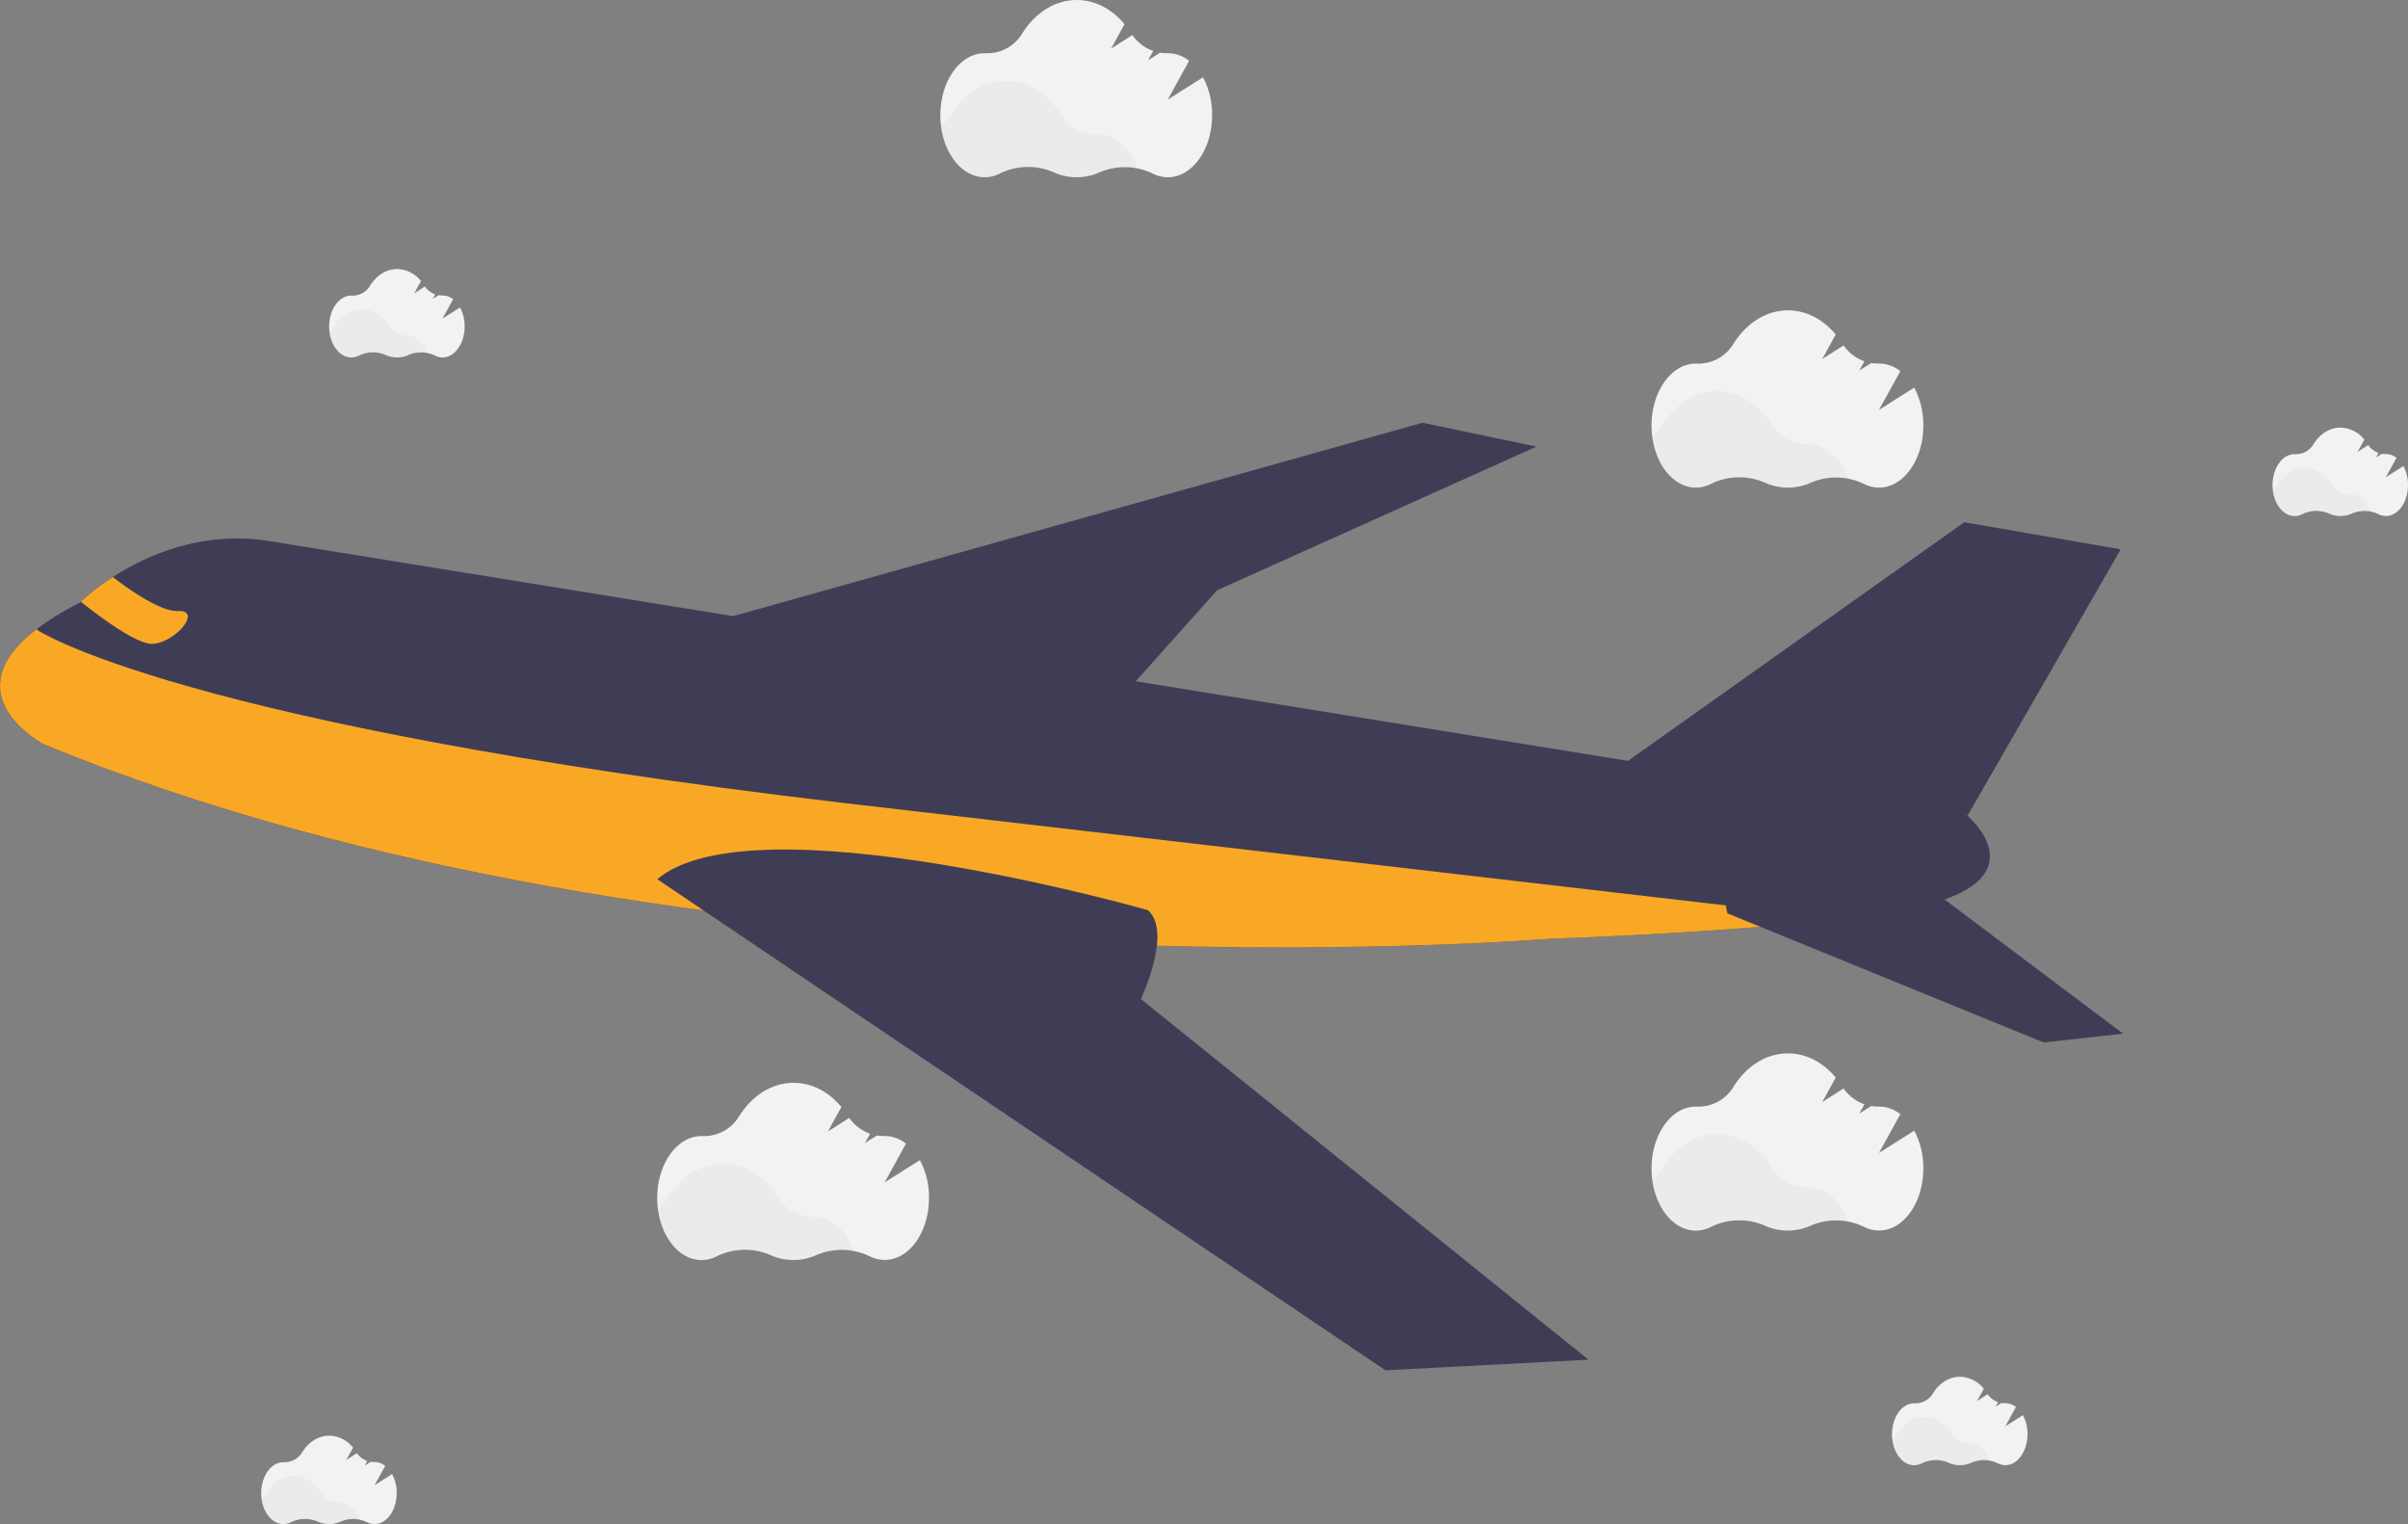 <svg id="undraw_aircraft_fbvl" xmlns="http://www.w3.org/2000/svg" width="759.746" height="480.79" viewBox="0 0 759.746 480.79">
  <rect x="0" y="0" width="759.746" height="480.79" fill="#808080" stroke="none"/>
  <path id="Path_405" data-name="Path 405" d="M712.364,617.017c-6.982,2.573-19.245,4.688-33.437,6.389-38.59,4.631-91.472,6.274-91.472,6.274S315.606,652.227,111.86,568.373c0,0-29.635-15.536-2.144-36.446a89.55,89.55,0,0,1,13.449-8.2l.336-.336a71.377,71.377,0,0,1,10.1-7.782c10.555-6.825,28.378-14.914,50.074-11.248L718.8,590.905S738.341,607.42,712.364,617.017Z" transform="translate(-98.03 -333.563)" fill="#3f3d56"/>
  <path id="Path_406" data-name="Path 406" d="M1116.01,572.635l112.024-79.48,49.373,8.54-48.344,84.054S1117.3,586.641,1116.01,572.635Z" transform="translate(-608.298 -328.406)" fill="#3f3d56"/>
  <path id="Path_407" data-name="Path 407" d="M452.462,329.99,675.6,267.411l35.967,7.518-100.8,45.343-31.5,35.245Z" transform="translate(-226.782 -134.048)" fill="#3f3d56"/>
  <path id="Path_408" data-name="Path 408" d="M678.927,652.034c-38.59,4.631-91.472,6.274-91.472,6.274S315.606,680.855,111.86,597c0,0-29.635-15.536-2.144-36.446l.093.386s43.964,29.714,254.019,54.518Z" transform="translate(-98.03 -362.191)" fill="#f9a826"/>
  <path id="Path_409" data-name="Path 409" d="M1190.349,728.4l99.761,40.733,25.062-2.78L1255.5,721.5S1183.324,706.1,1190.349,728.4Z" transform="translate(-645.319 -440.267)" fill="#3f3d56"/>
  <path id="Path_410" data-name="Path 410" d="M171.619,548.889c-4.759.079-15.664-7.9-22.446-13.278a71.381,71.381,0,0,1,10.1-7.782c5.467,4.195,15.193,10.984,20.6,10.719C187.684,538.227,178.787,548.761,171.619,548.889Z" transform="translate(-123.666 -345.787)" fill="#f9a826"/>
  <path id="Path_411" data-name="Path 411" d="M807.619,861.1l-64.052,3.352L563.482,743.025l-33.43-22.546-16.236-10.955c30.464-25.726,154.758,9.755,154.758,9.755,2.38,2.008,3.137,5.345,3.03,9.033-.207,6.9-3.452,15.007-4.7,17.923-.3.715-.486,1.093-.486,1.093Z" transform="translate(-306.445 -432.171)" fill="#3f3d56"/>
  <path id="Path_412" data-name="Path 412" d="M596.655,872.108l-11.112,7.032,6.732-12.242a10.969,10.969,0,0,0-6.7-2.394h-.179a12.3,12.3,0,0,1-2.3-.172l-3.759,2.387,1.608-2.93a13.42,13.42,0,0,1-6.575-5l-6.725,4.288,4.245-7.732c-3.93-4.724-9.233-7.618-15.071-7.618-7,0-13.228,4.159-17.251,10.648a12.906,12.906,0,0,1-11.434,6.146h-.372c-7.725,0-13.985,8.754-13.985,19.559s6.26,19.559,13.985,19.559a10.433,10.433,0,0,0,4.867-1.222,20.209,20.209,0,0,1,16.929-.329,17.659,17.659,0,0,0,14.392,0,20.2,20.2,0,0,1,16.772.322,10.519,10.519,0,0,0,4.824,1.193c7.725,0,13.985-8.754,13.985-19.559A24.847,24.847,0,0,0,596.655,872.108Z" transform="translate(-306.424 -506.136)" fill="#f2f2f2"/>
  <path id="Path_413" data-name="Path 413" d="M575.8,926.34a20.725,20.725,0,0,0-11.984,1.3,17.6,17.6,0,0,1-14.385,0,20.159,20.159,0,0,0-16.929.329,10.528,10.528,0,0,1-4.874,1.222c-6.86,0-12.57-6.918-13.756-16.036a13.049,13.049,0,0,0,3.43-3.695c4.023-6.482,10.255-10.641,17.251-10.641s13.163,4.073,17.18,10.5a13.221,13.221,0,0,0,11.4,6.267h.179C568.771,915.578,573.5,919.952,575.8,926.34Z" transform="translate(-306.474 -531.748)" opacity="0.03"/>
  <path id="Path_414" data-name="Path 414" d="M1225.672,853.481l-11.113,7.032,6.732-12.241a10.97,10.97,0,0,0-6.7-2.394h-.179a12.3,12.3,0,0,1-2.3-.172l-3.759,2.387,1.608-2.93a13.42,13.42,0,0,1-6.574-5l-6.725,4.288,4.245-7.732c-3.93-4.724-9.233-7.618-15.071-7.618-7,0-13.228,4.159-17.251,10.648a12.906,12.906,0,0,1-11.434,6.146h-.372c-7.725,0-13.985,8.754-13.985,19.559s6.26,19.559,13.985,19.559a10.433,10.433,0,0,0,4.866-1.222,20.21,20.21,0,0,1,16.929-.329,17.658,17.658,0,0,0,14.392,0,20.2,20.2,0,0,1,16.772.322,10.518,10.518,0,0,0,4.824,1.193c7.725,0,13.985-8.754,13.985-19.559a24.848,24.848,0,0,0-2.873-11.934Z" transform="translate(-621.721 -496.799)" fill="#f2f2f2"/>
  <path id="Path_415" data-name="Path 415" d="M1204.819,907.713a20.723,20.723,0,0,0-11.984,1.3,17.6,17.6,0,0,1-14.385,0,20.16,20.16,0,0,0-16.929.329,10.527,10.527,0,0,1-4.874,1.222c-6.86,0-12.57-6.918-13.756-16.036a13.053,13.053,0,0,0,3.43-3.695c4.023-6.482,10.255-10.641,17.251-10.641s13.163,4.073,17.179,10.5a13.221,13.221,0,0,0,11.434,6.267h.179C1197.787,896.951,1202.518,901.325,1204.819,907.713Z" transform="translate(-621.771 -522.411)" opacity="0.03"/>
  <path id="Path_416" data-name="Path 416" d="M1225.672,383.51l-11.113,7.032,6.732-12.242a10.97,10.97,0,0,0-6.7-2.394h-.179a12.3,12.3,0,0,1-2.3-.172l-3.759,2.387,1.608-2.93a13.42,13.42,0,0,1-6.574-5l-6.725,4.288,4.245-7.732c-3.93-4.724-9.233-7.618-15.071-7.618-7,0-13.228,4.159-17.251,10.648a12.906,12.906,0,0,1-11.434,6.146h-.372c-7.725,0-13.985,8.754-13.985,19.559s6.26,19.559,13.985,19.559a10.434,10.434,0,0,0,4.866-1.222,20.21,20.21,0,0,1,16.929-.329,17.658,17.658,0,0,0,14.392.036,20.2,20.2,0,0,1,16.772.322,10.519,10.519,0,0,0,4.824,1.193c7.725,0,13.985-8.754,13.985-19.559A24.848,24.848,0,0,0,1225.672,383.51Z" transform="translate(-621.721 -261.224)" fill="#f2f2f2"/>
  <path id="Path_417" data-name="Path 417" d="M1204.819,437.742a20.723,20.723,0,0,0-11.984,1.3,17.6,17.6,0,0,1-14.385,0,20.159,20.159,0,0,0-16.929.329,10.527,10.527,0,0,1-4.874,1.222c-6.86,0-12.57-6.918-13.756-16.036a13.053,13.053,0,0,0,3.43-3.695c4.023-6.482,10.255-10.641,17.251-10.641s13.163,4.073,17.179,10.5a13.221,13.221,0,0,0,11.434,6.267h.179C1197.787,426.98,1202.518,431.353,1204.819,437.742Z" transform="translate(-621.771 -286.835)" opacity="0.03"/>
  <path id="Path_418" data-name="Path 418" d="M347.56,345.119l-5.538,3.509,3.359-6.1a5.446,5.446,0,0,0-3.344-1.2h-.086a6.819,6.819,0,0,1-1.151-.086l-1.872,1.186.8-1.429a6.689,6.689,0,0,1-3.28-2.494l-3.352,2.144,2.144-3.852a9.8,9.8,0,0,0-7.518-3.8c-3.487,0-6.6,2.072-8.575,5.31a6.432,6.432,0,0,1-5.717,3.066h-.186c-3.852,0-6.975,4.373-6.975,9.762s3.123,9.755,6.975,9.755a5.231,5.231,0,0,0,2.43-.607,10.055,10.055,0,0,1,8.447-.164,8.8,8.8,0,0,0,7.146,0,10.062,10.062,0,0,1,8.368.164,5.3,5.3,0,0,0,2.4.593c3.852,0,6.975-4.366,6.975-9.755a12.449,12.449,0,0,0-1.451-6Z" transform="translate(-202.411 -248.123)" fill="#f2f2f2"/>
  <path id="Path_419" data-name="Path 419" d="M337.1,372.124a10.262,10.262,0,0,0-5.981.65,8.89,8.89,0,0,1-3.573.758,8.761,8.761,0,0,1-3.609-.779,10.076,10.076,0,0,0-8.447.171,5.2,5.2,0,0,1-2.423.607c-3.423,0-6.274-3.452-6.868-8a6.718,6.718,0,0,0,1.715-1.844c2-3.237,5.11-5.31,8.575-5.31s6.56,2.051,8.576,5.245a6.589,6.589,0,0,0,5.717,3.123h.093C333.568,366.75,335.948,368.937,337.1,372.124Z" transform="translate(-202.375 -260.85)" opacity="0.03"/>
  <path id="Path_420" data-name="Path 420" d="M1336.22,1045.778l-5.538,3.509,3.359-6.1a5.445,5.445,0,0,0-3.344-1.2h-.086a6.825,6.825,0,0,1-1.151-.086l-1.872,1.186.8-1.429a6.688,6.688,0,0,1-3.28-2.494l-3.352,2.144,2.144-3.852a9.8,9.8,0,0,0-7.518-3.8c-3.487,0-6.6,2.072-8.575,5.31a6.432,6.432,0,0,1-5.717,3.066h-.186c-3.852,0-6.975,4.373-6.975,9.762s3.123,9.755,6.975,9.755a5.231,5.231,0,0,0,2.43-.607,10.055,10.055,0,0,1,8.447-.164,8.8,8.8,0,0,0,7.146,0,10.062,10.062,0,0,1,8.368.164,5.3,5.3,0,0,0,2.4.593c3.852,0,6.975-4.366,6.975-9.755A12.448,12.448,0,0,0,1336.22,1045.778Z" transform="translate(-697.982 -599.332)" fill="#f2f2f2"/>
  <path id="Path_421" data-name="Path 421" d="M1325.757,1072.782a10.262,10.262,0,0,0-5.981.65,8.889,8.889,0,0,1-3.573.757,8.761,8.761,0,0,1-3.609-.779,10.077,10.077,0,0,0-8.447.172,5.2,5.2,0,0,1-2.422.607c-3.423,0-6.274-3.452-6.868-8a6.717,6.717,0,0,0,1.715-1.844c2-3.237,5.109-5.31,8.575-5.31s6.56,2.051,8.575,5.245a6.588,6.588,0,0,0,5.717,3.123h.093C1322.227,1067.408,1324.607,1069.6,1325.757,1072.782Z" transform="translate(-697.946 -612.059)" opacity="0.03"/>
  <path id="Path_422" data-name="Path 422" d="M304.575,1083.031l-5.538,3.509,3.359-6.1a5.446,5.446,0,0,0-3.344-1.2h-.086a6.813,6.813,0,0,1-1.151-.086l-1.872,1.186.8-1.429a6.688,6.688,0,0,1-3.28-2.494l-3.352,2.144,2.144-3.852a9.8,9.8,0,0,0-7.518-3.8c-3.487,0-6.6,2.072-8.575,5.31a6.432,6.432,0,0,1-5.717,3.066h-.186c-3.852,0-6.975,4.374-6.975,9.762s3.123,9.755,6.975,9.755a5.23,5.23,0,0,0,2.43-.608,10.055,10.055,0,0,1,8.447-.164,8.8,8.8,0,0,0,7.146,0,10.062,10.062,0,0,1,8.368.164,5.3,5.3,0,0,0,2.4.593c3.852,0,6.975-4.366,6.975-9.755a12.449,12.449,0,0,0-1.451-6Z" transform="translate(-180.865 -618.006)" fill="#f2f2f2"/>
  <path id="Path_423" data-name="Path 423" d="M294.113,1110.036a10.263,10.263,0,0,0-5.981.65,8.89,8.89,0,0,1-3.573.758,8.763,8.763,0,0,1-3.609-.779,10.077,10.077,0,0,0-8.447.172,5.2,5.2,0,0,1-2.423.607c-3.423,0-6.274-3.452-6.867-8a6.715,6.715,0,0,0,1.715-1.844c2-3.237,5.109-5.31,8.575-5.31s6.56,2.051,8.575,5.245a6.589,6.589,0,0,0,5.717,3.123h.093C290.583,1104.662,292.962,1106.849,294.113,1110.036Z" transform="translate(-180.829 -630.732)" opacity="0.03"/>
  <path id="Path_424" data-name="Path 424" d="M775.76,187.211l-11.112,7.032L771.379,182a10.969,10.969,0,0,0-6.7-2.394H764.5a12.3,12.3,0,0,1-2.3-.172l-3.759,2.387,1.608-2.93a13.42,13.42,0,0,1-6.575-5l-6.725,4.288,4.245-7.732c-3.93-4.724-9.233-7.618-15.071-7.618-7,0-13.228,4.159-17.251,10.648a12.906,12.906,0,0,1-11.434,6.146h-.372c-7.725,0-13.985,8.754-13.985,19.559s6.26,19.559,13.985,19.559a10.433,10.433,0,0,0,4.867-1.222,20.21,20.21,0,0,1,16.929-.329,17.658,17.658,0,0,0,14.393.036,20.2,20.2,0,0,1,16.772.322,10.519,10.519,0,0,0,4.824,1.193c7.725,0,13.985-8.754,13.985-19.559a24.848,24.848,0,0,0-2.873-11.97Z" transform="translate(-396.201 -162.828)" fill="#f2f2f2"/>
  <path id="Path_425" data-name="Path 425" d="M754.908,241.443a20.724,20.724,0,0,0-11.984,1.3,17.6,17.6,0,0,1-14.385,0,20.16,20.16,0,0,0-16.929.329,10.526,10.526,0,0,1-4.874,1.222c-6.86,0-12.57-6.918-13.756-16.036a13.05,13.05,0,0,0,3.43-3.695c4.023-6.482,10.255-10.641,17.251-10.641s13.163,4.073,17.18,10.5a13.221,13.221,0,0,0,11.434,6.267h.179C747.876,230.681,752.607,235.054,754.908,241.443Z" transform="translate(-396.251 -188.44)" opacity="0.03"/>
  <path id="Path_426" data-name="Path 426" d="M1576.937,445.418l-5.538,3.509,3.359-6.1a5.445,5.445,0,0,0-3.344-1.2h-.086a6.823,6.823,0,0,1-1.151-.086l-1.872,1.186.8-1.429a6.69,6.69,0,0,1-3.28-2.494l-3.351,2.144,2.144-3.852a9.8,9.8,0,0,0-7.518-3.8c-3.487,0-6.6,2.072-8.575,5.31a6.432,6.432,0,0,1-5.717,3.066h-.186c-3.852,0-6.975,4.373-6.975,9.762s3.123,9.755,6.975,9.755a5.232,5.232,0,0,0,2.43-.607,10.055,10.055,0,0,1,8.447-.164,8.8,8.8,0,0,0,7.146,0,10.061,10.061,0,0,1,8.368.164,5.3,5.3,0,0,0,2.4.593c3.852,0,6.975-4.366,6.975-9.755a12.446,12.446,0,0,0-1.451-6Z" transform="translate(-818.642 -298.399)" fill="#f2f2f2"/>
  <path id="Path_427" data-name="Path 427" d="M1566.51,472.423a10.262,10.262,0,0,0-5.981.65,8.889,8.889,0,0,1-3.573.757,8.761,8.761,0,0,1-3.573-.779,10.076,10.076,0,0,0-8.447.171,5.2,5.2,0,0,1-2.423.607c-3.423,0-6.274-3.452-6.867-8a6.722,6.722,0,0,0,1.715-1.844c2-3.237,5.11-5.31,8.575-5.31s6.56,2.051,8.575,5.245a6.589,6.589,0,0,0,5.681,3.123h.093C1562.98,467.049,1565.36,469.236,1566.51,472.423Z" transform="translate(-818.642 -311.126)" opacity="0.03"/>
</svg>
